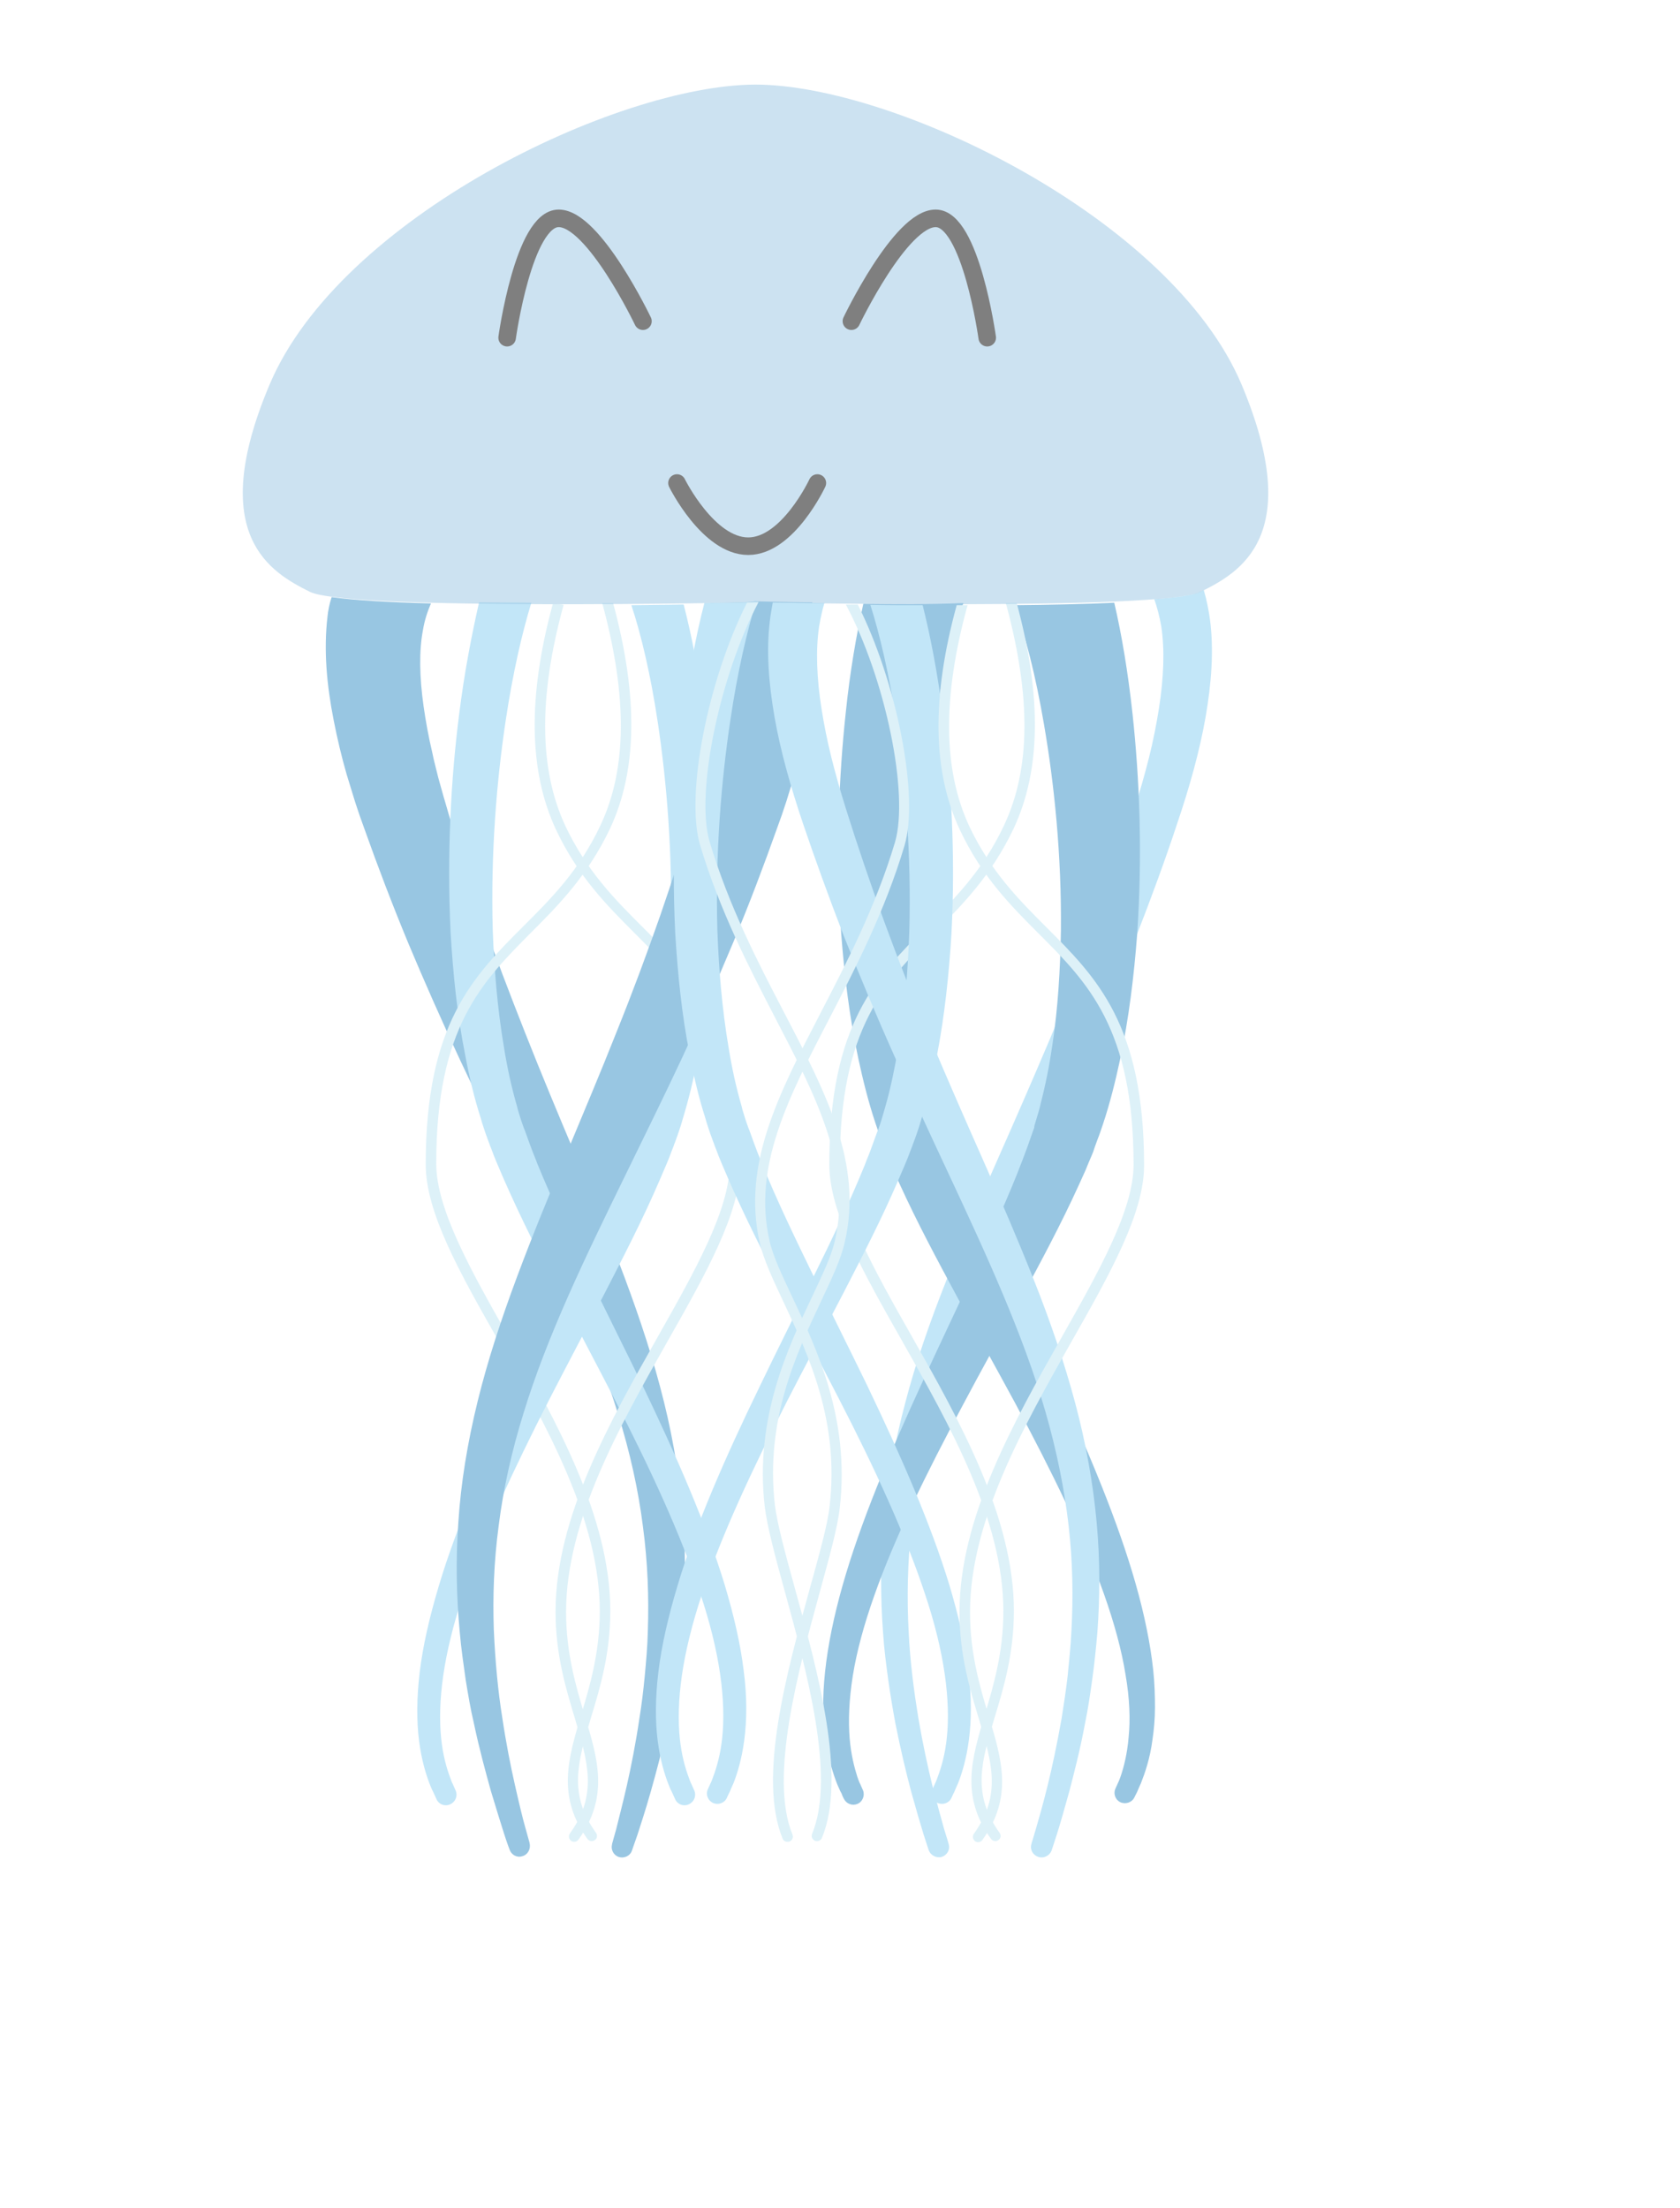 <?xml version="1.0" encoding="utf-8"?>
<!-- Generator: Adobe Illustrator 19.0.0, SVG Export Plug-In . SVG Version: 6.00 Build 0)  -->
<svg version="1.1" id="expanded" opacity="0.5" xmlns="http://www.w3.org/2000/svg" xmlns:xlink="http://www.w3.org/1999/xlink"
	 x="0px" y="0px" viewBox="0 0 478.7 629.1" style="enable-background:new 0 0 478.7 629.1;" xml:space="preserve">
<style type="text/css">
	.st0{fill:#328DC6;}
	.st1{fill:#86CEF2;}
	.st2{fill:#BBE3F2;}
	.st3{opacity:0.5;fill:#328DC6;}
	.st4{fill:none;stroke:#000000;stroke-width:5;stroke-linecap:round;stroke-miterlimit:10;}
</style>
<g>
	<path class="st0" d="M93.3,175.8c-1.1,9.5-0.2,19.4,1.8,29.5c1,5.1,2.2,10.2,3.7,15.4c0.4,1.3,0.8,2.6,1.2,3.9
		c0.4,1.3,0.8,2.6,1.2,3.9c0.4,1.3,0.9,2.6,1.3,3.9c0.5,1.3,0.9,2.6,1.4,3.9c3.7,10.4,7.8,21.2,12.4,32.3c4.6,11,9.6,22.3,14.9,33.6
		c5.3,11.3,10.9,22.6,16.4,33.9c11,22.5,21.8,44.8,28.5,66.7c3.4,10.9,5.8,21.7,7.1,32.1c1.4,10.4,1.7,20.3,1.4,29.5
		c-0.1,4.6-0.5,9-0.9,13.2c-0.4,4.2-0.9,8.2-1.5,11.9c-1.1,7.4-2.4,13.9-3.6,19.2c-1.2,5.3-2.3,9.4-3,12.3c-0.8,2.8-1.2,4.3-1.2,4.3
		l0,0.1c-0.4,1.5,0.4,3.1,1.9,3.6c1.6,0.5,3.3-0.3,3.8-1.9c0,0,0.5-1.5,1.5-4.3c0.9-2.8,2.3-7,3.8-12.3c1.5-5.3,3.3-11.9,4.9-19.5
		c0.8-3.8,1.6-7.9,2.3-12.2c0.6-4.3,1.3-8.9,1.7-13.7c0.9-9.6,1.2-20.1,0.4-31.2c-0.8-11.1-2.6-22.8-5.5-34.5
		c-2.9-11.8-6.8-23.6-11.2-35.4c-4.4-11.8-9.3-23.5-14.1-35.1c-4.9-11.6-9.7-23.1-14.2-34.5c-4.5-11.4-8.8-22.6-12.6-33.6
		c-3.8-11-7.2-21.6-10.1-31.8c-0.8-2.6-1.4-5-2.1-7.4c-0.3-1.2-0.6-2.4-0.9-3.6c-0.3-1.2-0.6-2.4-0.8-3.5c-1.1-4.6-1.9-9.1-2.5-13.3
		c-1.2-8.4-1.3-15.9-0.2-21.6c0.5-3.1,1.4-5.6,2.3-7.7c-11.9-0.3-22-0.9-28.3-1.8C93.9,171.9,93.5,173.8,93.3,175.8z"/>
	<g>
		<path class="st1" d="M130.8,203.7c-2.3,18.1-3.5,39.4-2.4,62.1c0.7,11.4,1.8,23.1,4.2,35c1.1,5.9,2.5,11.9,4.4,17.8
			c0.4,1.5,0.9,2.9,1.4,4.4l0.8,2.2l0.2,0.5l0.2,0.6l0.4,1c0.5,1.4,1.1,2.9,1.7,4.3c0.6,1.4,1.2,2.8,1.8,4.2
			c4.9,11.2,10.3,21.8,15.7,32.3c5.4,10.4,10.8,20.6,15.9,30.5c10.2,19.8,18.9,38.6,24.4,55.3c2.8,8.3,4.7,16.1,5.7,23.1
			c1,6.9,1.1,13,0.6,17.9c-0.5,4.9-1.6,8.6-2.5,11c-0.2,0.6-0.4,1.1-0.6,1.6c-0.2,0.5-0.4,0.8-0.5,1.1c-0.3,0.6-0.4,0.9-0.4,0.9
			l-0.1,0.2c-0.7,1.5,0,3.2,1.4,3.9c1.5,0.7,3.3,0.1,4-1.4c0,0,0.2-0.4,0.5-1.1c0.2-0.3,0.4-0.8,0.6-1.3c0.2-0.5,0.5-1.1,0.8-1.8
			c1.1-2.8,2.4-7,3.1-12.5c0.7-5.5,0.8-12.1-0.2-19.6c-0.9-7.5-2.8-15.7-5.4-24.4c-5.3-17.4-13.8-36.8-23.5-57
			c-4.9-10.1-10.1-20.4-15.2-31c-5.1-10.5-10.3-21.2-14.7-32c-0.5-1.4-1.1-2.7-1.6-4.1c-0.5-1.4-1-2.6-1.5-4.1l-0.4-1.1l-0.2-0.5
			l-0.2-0.5l-0.7-2c-0.4-1.4-0.9-2.7-1.2-4.1c-1.6-5.5-2.8-11.1-3.7-16.7c-1.9-11.2-2.8-22.5-3.2-33.5c-0.6-21.9,1.1-42.4,3.7-59.7
			c2-13.3,4.6-24.7,7.3-33.5c-5,0-10-0.1-14.9-0.1C134.4,180.9,132.3,191.6,130.8,203.7z"/>
		<g>
			<path class="st2" d="M157.5,172.1c-7.2,26.5-6.8,47.7,0.9,64.2c6.3,13.4,14.6,21.7,22.6,29.7c13.8,13.8,26.9,26.9,26.9,65.7
				c0,12.9-9.9,30.4-20.4,49c-13.7,24.2-29.2,51.6-29.2,78.4c0,12.2,2.9,21.8,5.5,30.4c3.8,12.7,6.5,21.8-1.4,32.8
				c-0.5,0.7-0.3,1.6,0.3,2.1c0.3,0.2,0.6,0.3,0.9,0.3c0.5,0,0.9-0.2,1.2-0.6c8.8-12.2,5.6-22.9,1.8-35.4
				c-2.5-8.3-5.3-17.8-5.3-29.5c0-26,15.3-53,28.8-76.9c11.2-19.7,20.8-36.8,20.8-50.4c0-40-13.5-53.5-27.8-67.8
				c-7.8-7.8-15.9-15.9-22-28.8c-7.5-16.1-7.7-36.8-0.5-63C159.6,172.1,158.6,172.1,157.5,172.1z"/>
			<g>
				<path class="st2" d="M171.1,235.1c-6.1,13-14.2,21-22,28.8c-14.3,14.3-27.8,27.8-27.8,67.8c0,13.7,9.6,30.7,20.8,50.4
					c13.5,23.9,28.8,50.9,28.8,76.9c0,11.7-2.8,21.2-5.3,29.5c-3.7,12.5-7,23.2,1.8,35.4c0.3,0.4,0.8,0.6,1.2,0.6
					c0.3,0,0.6-0.1,0.9-0.3c0.7-0.5,0.8-1.4,0.3-2.1c-7.9-11-5.2-20.1-1.4-32.8c2.6-8.5,5.5-18.2,5.5-30.4
					c0-26.7-15.5-54.2-29.2-78.4c-10.5-18.5-20.4-36.1-20.4-49c0-38.8,13.1-51.8,26.9-65.7c8-8,16.2-16.3,22.6-29.7
					c7.8-16.6,8.1-37.7,0.9-64.3c-1,0-2.1,0-3.1,0C178.8,198.3,178.7,219,171.1,235.1z"/>
				<g>
					<path class="st1" d="M187.4,205.6c2.6,17.3,4.3,37.8,3.7,59.7c-0.4,10.9-1.2,22.2-3.2,33.5c-1,5.6-2.1,11.2-3.7,16.7
						c-0.4,1.4-0.8,2.7-1.2,4.1l-0.7,2l-0.2,0.5l-0.2,0.5l-0.4,1.1c-0.5,1.4-1,2.7-1.5,4.1c-0.5,1.4-1.1,2.7-1.6,4.1
						c-4.4,10.8-9.5,21.5-14.7,32c-5.1,10.5-10.3,20.8-15.2,31c-9.8,20.2-18.3,39.5-23.5,57c-2.6,8.7-4.5,16.9-5.4,24.4
						c-0.9,7.4-0.9,14.1-0.2,19.6c0.7,5.5,2,9.7,3.1,12.5c0.3,0.7,0.5,1.3,0.8,1.8c0.2,0.5,0.5,1,0.6,1.3c0.3,0.7,0.5,1.1,0.5,1.1
						c0.7,1.5,2.4,2.1,3.9,1.4c1.5-0.7,2.2-2.4,1.5-4l-0.1-0.2c0,0-0.1-0.3-0.4-0.9c-0.1-0.3-0.3-0.7-0.5-1.1
						c-0.2-0.5-0.4-1-0.6-1.6c-0.9-2.4-2-6.1-2.5-11c-0.5-4.9-0.4-11,0.6-17.9c1-6.9,2.9-14.7,5.7-23.1
						c5.5-16.7,14.3-35.5,24.4-55.3c5.1-9.9,10.5-20.1,15.9-30.5c5.4-10.5,10.9-21.1,15.7-32.3c0.6-1.4,1.2-2.8,1.8-4.2
						c0.6-1.4,1.2-2.9,1.7-4.3l0.4-1l0.2-0.6l0.2-0.5l0.8-2.2c0.5-1.5,1-2.9,1.4-4.4c1.8-5.9,3.2-11.8,4.4-17.8
						c2.3-11.9,3.5-23.6,4.2-35c1.2-22.8-0.1-44-2.4-62.1c-1.5-12.2-3.6-22.9-5.9-31.8c-4.5,0.1-9.5,0.1-14.9,0.2
						C182.7,180.8,185.4,192.3,187.4,205.6z"/>
					<g>
						<path class="st0" d="M202.5,171.8c0.9,2,1.7,4.5,2.3,7.6c1,5.7,0.9,13.2-0.2,21.6c-0.6,4.2-1.4,8.7-2.5,13.3
							c-0.2,1.2-0.5,2.3-0.8,3.5c-0.3,1.2-0.6,2.4-0.9,3.6c-0.7,2.4-1.3,4.8-2.1,7.4c-2.9,10.2-6.3,20.8-10.1,31.8
							c-3.8,10.9-8,22.2-12.6,33.6c-4.5,11.4-9.4,22.9-14.2,34.5c-4.9,11.6-9.7,23.3-14.1,35.1c-4.4,11.8-8.3,23.6-11.2,35.4
							c-2.9,11.8-4.8,23.4-5.5,34.5c-0.8,11.1-0.5,21.6,0.4,31.2c0.4,4.8,1.1,9.4,1.7,13.7c0.7,4.3,1.4,8.4,2.3,12.2
							c1.6,7.6,3.4,14.1,4.9,19.5c1.6,5.3,2.9,9.5,3.8,12.3c0.9,2.8,1.5,4.3,1.5,4.3c0.5,1.5,2.1,2.4,3.6,1.9
							c1.6-0.4,2.5-2.1,2.1-3.7l0-0.1c0,0-0.4-1.5-1.2-4.3c-0.8-2.8-1.8-7-3-12.3c-1.2-5.3-2.5-11.8-3.6-19.2
							c-0.6-3.7-1.1-7.7-1.5-11.9c-0.4-4.2-0.7-8.6-0.9-13.2c-0.3-9.2,0-19.1,1.4-29.5c1.3-10.4,3.7-21.2,7.1-32.1
							c6.7-21.9,17.5-44.2,28.5-66.7c5.5-11.3,11.1-22.6,16.4-33.9c5.3-11.3,10.3-22.6,14.9-33.6c4.6-11,8.7-21.9,12.4-32.3
							c0.5-1.3,0.9-2.6,1.4-3.9c0.4-1.3,0.9-2.6,1.3-3.9c0.4-1.3,0.8-2.6,1.2-3.9c0.4-1.3,0.8-2.6,1.2-3.9
							c1.5-5.2,2.8-10.3,3.7-15.4c2-10.1,2.9-20,1.8-29.5c-0.1-1.3-0.3-2.6-0.6-3.9c-9.3-0.1-15.5-0.3-16-0.3
							C214.7,171.6,210,171.7,202.5,171.8z"/>
						<g>
							<path class="st1" d="M328.9,170.7c0.8,2.3,1.5,4.9,2,7.8c1,6.6,0.7,14.7-0.7,23.5c-0.7,4.4-1.6,9-2.8,13.8
								c-1.2,4.8-2.6,9.6-4.2,14.8c-3.1,10.2-6.8,20.9-10.8,31.8c-4,10.9-8.5,22.2-13.2,33.5c-4.8,11.3-9.8,22.8-14.9,34.3
								c-5.1,11.5-10.1,23.1-14.7,34.7c-4.6,11.6-8.7,23.3-11.7,34.9c-3.1,11.6-5.1,23.1-6.1,34.1c-1,11-0.9,21.4-0.2,31
								c0.3,4.8,0.9,9.3,1.5,13.7c0.6,4.3,1.3,8.4,2,12.2c1.5,7.6,3.1,14.2,4.5,19.5c1.5,5.4,2.7,9.5,3.6,12.4
								c0.9,2.8,1.4,4.3,1.4,4.3c0.5,1.5,2.1,2.4,3.7,2c1.6-0.5,2.5-2.1,2-3.7l0,0c0,0-0.4-1.5-1.3-4.3c-0.8-2.8-1.9-6.9-3.3-12.2
								c-1.3-5.3-2.7-11.7-4-19.2c-0.6-3.7-1.2-7.7-1.7-11.9c-0.5-4.2-0.9-8.6-1.1-13.2c-0.5-9.2-0.3-19.2,0.8-29.7
								c1.2-10.5,3.3-21.4,6.6-32.5c6.4-22.2,16.9-44.9,27.5-67.6c5.3-11.4,10.7-22.8,15.7-34.1c5.1-11.3,9.8-22.6,14.2-33.7
								c4.3-11,8.3-21.9,11.7-32.2c3.5-10.3,6.4-20.6,8.1-30.3c1.7-9.7,2.4-19.1,1.3-27.7c-0.4-3-1-5.9-1.8-8.6
								c-0.4,0.2-0.7,0.4-1.1,0.5C340.3,169.5,335.6,170.2,328.9,170.7z"/>
							<g>
								<path class="st0" d="M297.5,206.5c2.9,16.9,5,37.1,4.8,58.7c-0.2,10.8-0.8,21.9-2.5,32.9c-0.8,5.5-1.9,11-3.3,16.4
									c-0.3,1.4-0.7,2.7-1.1,4l-0.6,2l-0.1,0.5c0,0.1,0,0,0,0.1l0,0.1l-0.1,0.3l-0.4,1.1l-0.7,2l-0.7,2c-0.5,1.3-1,2.7-1.5,4
									c-4.1,10.8-9.1,21.5-14,32.1c-4.9,10.6-9.9,21-14.6,31.3c-9.4,20.4-17.6,40-22.6,57.6c-2.5,8.8-4.2,17.1-5,24.6
									c-0.4,3.8-0.6,7.3-0.5,10.6c0,3.3,0.3,6.4,0.7,9.1c0.8,5.5,2.2,9.7,3.3,12.5c0.3,0.7,0.6,1.3,0.8,1.8
									c0.3,0.5,0.5,0.9,0.6,1.3c0.3,0.7,0.5,1,0.5,1c0.7,1.4,2.4,2,3.8,1.4c1.5-0.6,2.2-2.4,1.6-3.9l-0.1-0.2c0,0-0.1-0.3-0.4-0.9
									c-0.1-0.3-0.3-0.7-0.5-1.1c-0.2-0.5-0.4-1-0.6-1.6c-0.8-2.5-1.8-6.2-2.2-11c-0.4-4.9-0.2-10.9,0.9-17.8
									c1.1-6.9,3.2-14.6,6.1-22.8c5.8-16.5,14.9-35,25.4-54.6c5.2-9.8,10.8-19.9,16.5-30.2c5.6-10.4,11.3-21,16.4-32.2
									c0.6-1.4,1.3-2.8,1.9-4.2l0.9-2.2l0.9-2.1l0.4-1l0.2-0.6l0.2-0.6l0.8-2.2c0.6-1.5,1.1-3,1.6-4.5c2-6,3.5-12.1,4.8-18.1
									c2.6-12.1,4-24,4.9-35.6c1.6-23.1,0.7-44.7-1.3-63.2c-1.3-11.9-3.1-22.6-5.2-31.6c-8.4,0.4-18.3,0.6-28.6,0.7
									C292.1,180.6,295.1,192.4,297.5,206.5z"/>
								<path class="st0" d="M311.4,150.1c0,0.1,0.1,0.2,0.1,0.3C311.5,150.3,311.4,150.2,311.4,150.1z"/>
							</g>
						</g>
					</g>
				</g>
			</g>
		</g>
	</g>
</g>
<g>
	<path class="st0" d="M246,172c-2,8.9-3.8,19.3-5,30.9c-2,18.5-2.9,40.1-1.3,63.2c0.9,11.6,2.3,23.5,4.9,35.6
		c1.3,6,2.8,12.1,4.8,18.1c0.5,1.5,1,3,1.6,4.5l0.8,2.2l0.2,0.6l0.2,0.6l0.4,1l0.9,2.1l0.9,2.2c0.6,1.4,1.2,2.8,1.9,4.2
		c5.1,11.2,10.8,21.8,16.4,32.2c5.6,10.4,11.2,20.4,16.5,30.2c10.5,19.6,19.6,38.1,25.4,54.6c2.9,8.2,5,15.9,6.1,22.8
		c1.2,6.9,1.4,12.9,0.9,17.8c-0.4,4.9-1.4,8.6-2.2,11c-0.2,0.6-0.4,1.1-0.6,1.6c-0.2,0.5-0.4,0.8-0.5,1.1c-0.3,0.6-0.4,0.9-0.4,0.9
		l-0.1,0.2c-0.6,1.4,0,3.1,1.4,3.8c1.5,0.7,3.3,0.1,4-1.3c0,0,0.2-0.4,0.5-1c0.2-0.3,0.4-0.8,0.6-1.3c0.2-0.5,0.5-1.1,0.8-1.8
		c1.1-2.8,2.6-7,3.3-12.5c0.4-2.7,0.7-5.8,0.7-9.1c0-3.3-0.1-6.9-0.5-10.6c-0.8-7.5-2.5-15.8-5-24.6c-5-17.6-13.2-37.2-22.6-57.6
		c-4.7-10.2-9.7-20.7-14.6-31.3c-4.9-10.6-9.8-21.3-14-32.1c-0.5-1.3-1-2.7-1.5-4l-0.7-2l-0.7-2l-0.4-1.1l-0.1-0.3l0-0.1
		c0-0.1,0,0,0-0.1l-0.1-0.5l-0.6-2c-0.4-1.3-0.8-2.6-1.1-4c-1.4-5.3-2.5-10.9-3.3-16.4c-1.7-11-2.3-22.1-2.5-32.9
		c-0.2-21.6,1.9-41.8,4.8-58.7c2.4-14,5.4-25.8,8.3-34.3C264.6,172.2,254.7,172.1,246,172z"/>
	<g>
		<path class="st2" d="M286.1,235.1c-6.1,13-14.2,21-22,28.8c-14.3,14.3-27.8,27.8-27.8,67.8c0,13.7,9.6,30.7,20.8,50.4
			c13.5,23.9,28.8,50.9,28.8,76.9c0,11.7-2.8,21.2-5.3,29.5c-3.7,12.5-7,23.2,1.8,35.4c0.3,0.4,0.8,0.6,1.2,0.6
			c0.3,0,0.6-0.1,0.9-0.3c0.7-0.5,0.8-1.4,0.3-2.1c-7.9-11-5.2-20.1-1.4-32.8c2.6-8.5,5.5-18.2,5.5-30.4c0-26.7-15.5-54.2-29.2-78.4
			c-10.5-18.5-20.4-36.1-20.4-49c0-38.8,13.1-51.8,26.9-65.7c8-8,16.2-16.3,22.6-29.7c7.8-16.6,8.1-37.7,0.9-64.3c-1,0-2.1,0-3.1,0
			C293.8,198.3,293.7,219,286.1,235.1z"/>
		<g>
			<path class="st1" d="M219.4,176.6c-1.1,8.6-0.4,17.9,1.3,27.7c1.7,9.7,4.6,19.9,8.1,30.3c3.5,10.3,7.4,21.1,11.7,32.2
				c4.4,11,9.1,22.3,14.2,33.7c5.1,11.3,10.4,22.8,15.7,34.1c10.6,22.7,21.1,45.4,27.5,67.6c3.2,11.1,5.4,22,6.6,32.5
				c1.2,10.5,1.3,20.5,0.8,29.7c-0.2,4.6-0.7,9-1.1,13.2c-0.5,4.2-1.1,8.2-1.7,11.9c-1.3,7.4-2.7,13.9-4,19.2
				c-1.3,5.3-2.5,9.4-3.3,12.2c-0.8,2.8-1.3,4.3-1.3,4.3l0,0.1c-0.5,1.6,0.4,3.2,2,3.7c1.6,0.5,3.3-0.4,3.8-2c0,0,0.5-1.5,1.4-4.3
				c0.9-2.8,2.1-7,3.6-12.4c1.4-5.4,3.1-11.9,4.5-19.5c0.8-3.8,1.4-7.9,2-12.2c0.6-4.3,1.1-8.9,1.5-13.7c0.7-9.6,0.8-20-0.2-31
				c-1-11-3-22.5-6.1-34.1c-3.1-11.6-7.1-23.3-11.7-34.9c-4.6-11.6-9.6-23.2-14.7-34.7c-5.1-11.5-10.1-22.9-14.9-34.3
				c-4.8-11.3-9.2-22.6-13.2-33.5c-4-11-7.6-21.6-10.8-31.8c-1.6-5.1-3-10-4.2-14.8c-1.2-4.8-2.1-9.4-2.8-13.8
				c-1.4-8.8-1.7-16.9-0.7-23.5c0.4-2.4,0.9-4.7,1.5-6.7c-6.2-0.1-11.3-0.2-14.7-0.2C219.9,173.3,219.6,174.9,219.4,176.6z"/>
			<g>
				<path class="st1" d="M200.7,171.8c-2.3,8.9-4.4,19.7-5.9,31.9c-2.3,18.1-3.5,39.4-2.4,62.1c0.7,11.4,1.8,23.1,4.2,35
					c1.1,5.9,2.5,11.9,4.4,17.8c0.4,1.5,0.9,2.9,1.4,4.4l0.8,2.2l0.2,0.5l0.2,0.6l0.4,1c0.5,1.4,1.1,2.9,1.7,4.3
					c0.6,1.4,1.2,2.8,1.8,4.2c4.9,11.2,10.3,21.8,15.7,32.3c5.4,10.4,10.8,20.6,15.9,30.5c10.2,19.8,18.9,38.6,24.4,55.3
					c2.8,8.3,4.7,16.1,5.7,23.1c1,6.9,1.1,13,0.6,17.9c-0.5,4.9-1.6,8.6-2.5,11c-0.2,0.6-0.4,1.1-0.6,1.6c-0.2,0.5-0.4,0.8-0.5,1.1
					c-0.3,0.6-0.4,0.9-0.4,0.9l-0.1,0.2c-0.7,1.5,0,3.2,1.4,3.9c1.5,0.7,3.3,0.1,4-1.4c0,0,0.2-0.4,0.5-1.1c0.2-0.3,0.4-0.8,0.6-1.3
					c0.2-0.5,0.5-1.1,0.8-1.8c1.1-2.8,2.4-7,3.1-12.5c0.7-5.5,0.8-12.1-0.2-19.6c-0.9-7.5-2.8-15.7-5.4-24.4
					c-5.3-17.4-13.8-36.8-23.5-57c-4.9-10.1-10.1-20.4-15.2-31c-5.1-10.5-10.3-21.2-14.7-32c-0.5-1.4-1.1-2.7-1.6-4.1
					c-0.5-1.4-1-2.6-1.5-4.1l-0.4-1.1l-0.2-0.5l-0.2-0.5l-0.7-2c-0.4-1.4-0.9-2.7-1.2-4.1c-1.6-5.5-2.8-11.1-3.7-16.7
					c-1.9-11.2-2.8-22.5-3.2-33.5c-0.6-21.9,1.1-42.4,3.7-59.7c2-13.6,4.7-25.2,7.4-34c-0.2,0-0.3,0-0.4,0
					C214.8,171.6,209.3,171.7,200.7,171.8z"/>
			</g>
		</g>
	</g>
</g>
<g>
	<path class="st1" d="M255.4,205.6c2.6,17.3,4.3,37.8,3.7,59.7c-0.4,10.9-1.2,22.2-3.2,33.5c-1,5.6-2.1,11.2-3.7,16.7
		c-0.4,1.4-0.8,2.7-1.2,4.1l-0.7,2l-0.2,0.5l-0.2,0.5l-0.4,1.1c-0.5,1.4-1,2.7-1.5,4.1c-0.5,1.4-1.1,2.7-1.6,4.1
		c-4.4,10.8-9.5,21.5-14.7,32c-5.1,10.5-10.3,20.8-15.2,31c-9.8,20.2-18.3,39.5-23.5,57c-2.6,8.7-4.5,16.9-5.4,24.4
		c-0.9,7.4-0.9,14.1-0.2,19.6c0.7,5.5,2,9.7,3.1,12.5c0.3,0.7,0.5,1.3,0.8,1.8c0.2,0.5,0.5,1,0.6,1.3c0.3,0.7,0.5,1.1,0.5,1.1
		c0.7,1.5,2.4,2.1,3.9,1.4c1.5-0.7,2.2-2.4,1.5-4l-0.1-0.2c0,0-0.1-0.3-0.4-0.9c-0.1-0.3-0.3-0.7-0.5-1.1c-0.2-0.5-0.4-1-0.6-1.6
		c-0.9-2.4-2-6.1-2.5-11c-0.5-4.9-0.4-11,0.6-17.9c1-6.9,2.9-14.7,5.7-23.1c5.5-16.7,14.3-35.5,24.4-55.3
		c5.1-9.9,10.5-20.1,15.9-30.5c5.4-10.5,10.9-21.1,15.7-32.3c0.6-1.4,1.2-2.8,1.8-4.2c0.6-1.4,1.2-2.9,1.7-4.3l0.4-1l0.2-0.6
		l0.2-0.5l0.8-2.2c0.5-1.5,1-2.9,1.4-4.4c1.8-5.9,3.2-11.8,4.4-17.8c2.3-11.9,3.5-23.6,4.2-35c1.2-22.8-0.1-44-2.4-62.1
		c-1.5-12.1-3.6-22.8-5.8-31.6c-5.2,0-10.2,0-14.9-0.1C250.7,180.8,253.4,192.3,255.4,205.6z"/>
	<g>
		<path class="st2" d="M255,240c-5.5,18.4-13.9,34.5-21.2,48.6c-12,23.2-22.4,43.2-17.3,65.5c1.1,4.8,3.7,10.3,6.7,16.7
			c7.1,15.1,16,33.8,13.2,58.2c-0.6,5.5-3,13.9-5.7,23.7c-6.6,24-14.8,53.8-7.7,71.1c0.2,0.6,0.8,0.9,1.4,0.9c0.2,0,0.4,0,0.6-0.1
			c0.8-0.3,1.1-1.2,0.8-2c-6.7-16.3,1.7-46.8,7.8-69.1c2.7-9.9,5.1-18.4,5.7-24.1c2.9-25.2-6.6-45.2-13.5-59.8
			c-2.9-6.2-5.5-11.6-6.5-16c-4.9-21.1,5.2-40.7,17-63.4c7.4-14.3,15.8-30.5,21.4-49.2c4.3-14.2-2.2-46.8-13.3-68.8
			c-1.2,0-2.3,0-3.4,0C252.3,193.3,259.1,226.2,255,240z"/>
		<g>
			<path class="st2" d="M212.9,171.6c-11.2,22.1-17.7,54.9-13.4,69.2c5.6,18.7,14,34.9,21.4,49.2c11.8,22.7,21.9,42.2,17,63.4
				c-1,4.5-3.6,9.8-6.5,16c-6.9,14.6-16.4,34.6-13.5,59.8c0.7,5.7,3,14.3,5.7,24.1c6.1,22.3,14.6,52.8,7.8,69.1
				c-0.3,0.8,0,1.6,0.8,2c0.2,0.1,0.4,0.1,0.6,0.1c0.6,0,1.1-0.3,1.4-0.9c7.1-17.3-1.1-47.1-7.7-71.1c-2.7-9.8-5-18.2-5.7-23.7
				c-2.8-24.4,6.1-43.1,13.2-58.2c3-6.4,5.6-11.8,6.7-16.7c5.2-22.2-5.2-42.3-17.3-65.5c-7.4-14.2-15.7-30.2-21.2-48.6
				c-4.1-13.8,2.8-47.1,14-68.4c-0.6,0-0.9,0-1,0C215.1,171.6,214.3,171.6,212.9,171.6z"/>
			<g>
				<path class="st2" d="M273.5,236.4c6.3,13.4,14.6,21.7,22.6,29.7c13.8,13.8,26.9,26.9,26.9,65.7c0,12.9-9.9,30.4-20.4,49
					c-13.7,24.2-29.2,51.6-29.2,78.4c0,12.2,2.9,21.8,5.5,30.4c3.8,12.7,6.5,21.8-1.4,32.8c-0.5,0.7-0.3,1.6,0.3,2.1
					c0.3,0.2,0.6,0.3,0.9,0.3c0.5,0,0.9-0.2,1.2-0.6c8.8-12.2,5.6-22.9,1.8-35.4c-2.5-8.3-5.3-17.8-5.3-29.5c0-26,15.3-53,28.8-76.9
					c11.2-19.7,20.8-36.8,20.8-50.4c0-40-13.5-53.5-27.8-67.8c-7.8-7.8-15.9-15.9-22-28.8c-7.5-16.1-7.7-36.8-0.5-63
					c-1,0-2.1,0-3.1,0C265.4,198.7,265.7,219.8,273.5,236.4z"/>
			</g>
		</g>
	</g>
</g>
<path class="st3" d="M353.8,109.6c-20-47.5-98.9-85.4-138.4-85.5v0c0,0,0,0-0.1,0s0,0-0.1,0v0c-39.5,0.1-118.4,38-138.4,85.5
	c-18.2,43.1,0.5,53.5,11.5,59c10.9,5.4,124.7,3,126.9,3c2.2,0,116.1,2.4,126.9-3C353.3,163.1,371.9,152.7,353.8,109.6z"/>
<path id="XMLID_3_" class="st4" d="M144.5,96.2c0,0,4.7-34,14.7-34s24,29.3,24,29.3"/>
<path id="XMLID_7_" class="st4" d="M281.3,96.2c0,0-4.7-34-14.7-34s-24,29.3-24,29.3"/>
<path id="XMLID_4_" class="st4" d="M192.9,137.6c0,0,8.9,18,20.3,18c11.3,0,19.7-18,19.7-18"/>
</svg>
